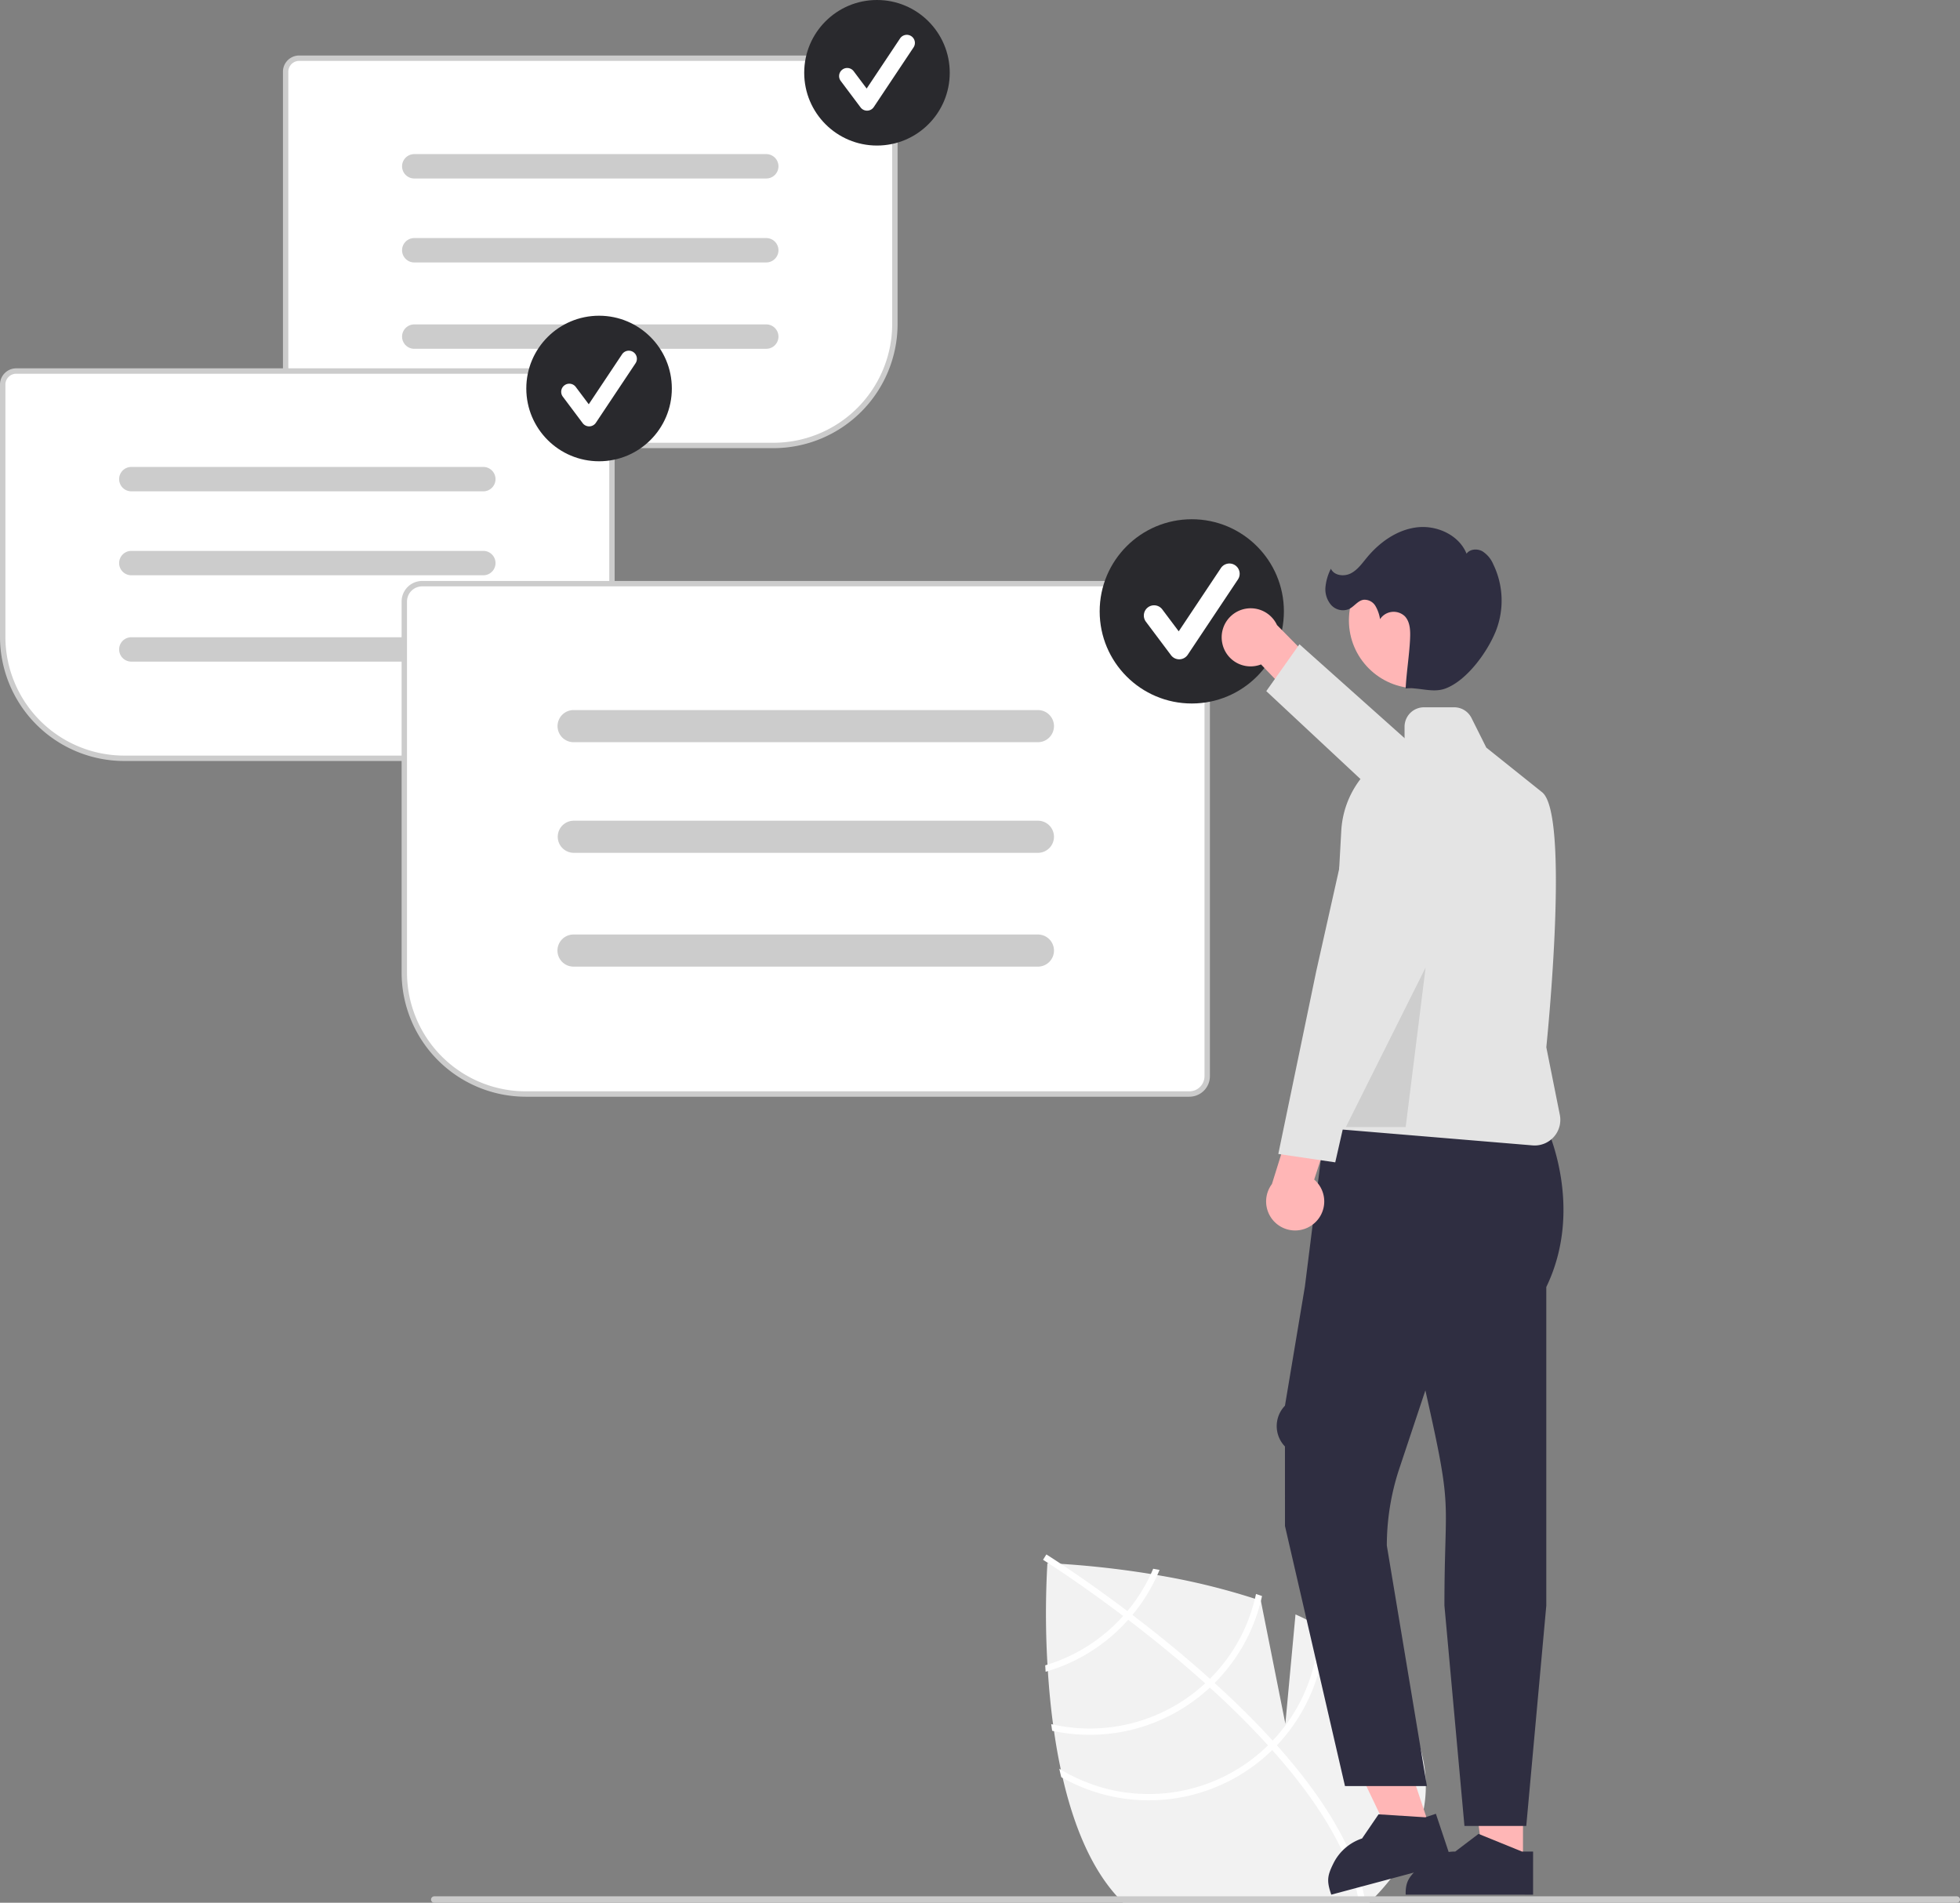 <svg data-name="Layer 1" xmlns="http://www.w3.org/2000/svg" width="726.423" height="705.12"><rect width="100%" height="100%" fill="#808080" stroke="none"/><path d="M509.793 702.74c-.76.8-1.55 1.59-2.35 2.38h-91.22c-.75-.77-1.49-1.56-2.23-2.38-.03-.03-.06-.07-.09-.1-9.91-10.98-16.15-26.94-20.04-43.77a99.95 99.95 0 01-.69-3.09c-1.02-4.73-1.85-9.51-2.53-14.25-.12-.82-.24-1.64-.34-2.46-.92-6.81-1.54-13.51-1.94-19.8l-.15-2.39a324.83 324.83 0 01-.02-37.6s.12 0 .35.01c.67.03 2.28.1 4.65.24 6.53.4 18.85 1.4 33.34 3.76.79.13 1.59.27 2.39.41a252.149 252.149 0 0136.17 8.76c.74.25 1.47.5 2.21.75l.01.05 9.07 45.51 3.76-40.51c2.99 1.35 5.9 2.79 8.69 4.33.78.43 1.54.86 2.29 1.3a72.11 72.11 0 0117.17 13.54c29.75 32.97 23.38 62.44 1.5 85.31z" fill="#f2f2f2"/><path d="M471.672 645.032l1.582 1.752c18.28 20.459 29.188 39.448 32.549 56.72.053.25.09.5.143.751l-1.169.222-1.127.199c-3.43-18.83-16.201-38.296-32.14-56.144a77.726 77.726 0 00-1.557-1.743c-6.814-7.496-14.14-14.687-21.548-21.41a175.4 175.4 0 00-1.74-1.579c-9.823-8.825-19.706-16.808-28.52-23.538-.621-.479-1.25-.95-1.872-1.411-14.966-11.33-26.577-18.84-29.165-20.485-.312-.207-.489-.315-.529-.342l.613-.978v-.016l.622-.986c.04.027.634.388 1.706 1.088 4.029 2.597 14.856 9.744 28.326 19.905.605.461 1.235.932 1.856 1.41 7.158 5.454 14.987 11.703 22.894 18.543q2.983 2.573 5.818 5.137a86.927 86.927 0 011.748 1.57q12.013 10.902 21.51 21.335z" fill="#fff"/><path d="M427.393 581.35c-.27.65-.56 1.3-.86 1.94a62.382 62.382 0 01-8.69 13.75c-.51.6-1.03 1.21-1.57 1.81q-2.19 2.415-4.66 4.67a62.595 62.595 0 01-23.4 13.36c-.28.09-.55.18-.83.26.05.79.1 1.57.15 2.38.28-.08.55-.16.83-.25a64.85 64.85 0 0024.81-14.02 66.938 66.938 0 004.97-4.99c.54-.59 1.06-1.2 1.56-1.81a64.419 64.419 0 009.22-14.75c.28-.64.56-1.28.83-1.93-.8-.14-1.59-.28-2.36-.42zm38.11 9.34c-.12.59-.26 1.18-.41 1.77a62.564 62.564 0 01-16.68 29.67c-.57.57-1.15 1.13-1.75 1.67-.17.17-.36.35-.54.51a63.024 63.024 0 01-55.82 14.76c-.23-.04-.47-.1-.7-.15.12.82.23 1.65.36 2.47.23.05.45.1.68.14a65.36 65.36 0 0057.04-15.49c.24-.22.49-.43.72-.66.6-.56 1.18-1.12 1.76-1.68a65.028 65.028 0 0017.15-30.44q.225-.9.42-1.8c-.74-.26-1.48-.52-2.23-.77z" fill="#fff"/><path d="M488.833 600.9c.01.56.01 1.13 0 1.69a62.703 62.703 0 01-17.16 42.44c-.56.6-1.14 1.18-1.72 1.76-.63.61-1.26 1.22-1.91 1.8a63.162 63.162 0 01-74.87 7.19 6.713 6.713 0 01-.58-.34c.24 1.06.48 2.1.74 3.14.18.1.35.2.53.29a65.505 65.505 0 0075.74-8.54c.65-.59 1.3-1.18 1.91-1.8.6-.57 1.17-1.15 1.74-1.75a65.251 65.251 0 0017.87-42.89q.03-.81.03-1.62c-.76-.47-1.54-.92-2.32-1.37zM286.667 165.578H110.882a5.524 5.524 0 01-5.518-5.517V26.585a5.524 5.524 0 015.518-5.518H326.65a5.524 5.524 0 015.517 5.518v93.493a45.551 45.551 0 01-45.5 45.5z" fill="#fff"/><path d="M286.667 166.078H110.882a6.025 6.025 0 01-6.018-6.017V26.585a6.025 6.025 0 016.018-6.018H326.65a6.024 6.024 0 016.017 6.018v93.493a46.052 46.052 0 01-46 46zM110.882 22.568a4.023 4.023 0 00-4.018 4.018V160.06a4.022 4.022 0 004.018 4.017h175.785a44.05 44.05 0 0044-44V26.586a4.023 4.023 0 00-4.017-4.019z" fill="#ccc"/><path d="M283.998 66.144H153.534a4.516 4.516 0 010-9.032h130.464a4.516 4.516 0 010 9.032zm0 31.111H153.534a4.516 4.516 0 010-9.032h130.464a4.516 4.516 0 110 9.032zm0 32H153.534a4.516 4.516 0 010-9.032h130.464a4.516 4.516 0 110 9.032z" fill="#ccc"/><circle cx="325.03" cy="26.968" r="26.969" fill="#29292d"/><path d="M321.35 41.004a2.999 2.999 0 01-2.399-1.2l-7.357-9.81a3 3 0 114.8-3.6l4.813 6.418 12.363-18.544a3 3 0 114.992 3.328l-14.715 22.072a3.001 3.001 0 01-2.413 1.335l-.083.001zm-99.564 240.503H46a45.551 45.551 0 01-45.5-45.5v-93.493a5.525 5.525 0 015.518-5.518h215.768a5.525 5.525 0 015.518 5.518V275.99a5.525 5.525 0 01-5.518 5.518z" fill="#fff"/><path d="M221.786 282.007H46a46.052 46.052 0 01-46-46v-93.493a6.025 6.025 0 016.018-6.018h215.768a6.025 6.025 0 016.018 6.018V275.99a6.025 6.025 0 01-6.018 6.018zM6.018 138.497A4.023 4.023 0 002 142.513v93.493a44.05 44.05 0 0044 44h175.786a4.023 4.023 0 004.018-4.018V142.514a4.023 4.023 0 00-4.018-4.018z" fill="#ccc"/><path d="M179.134 182.073H48.67a4.516 4.516 0 110-9.032h130.464a4.516 4.516 0 110 9.032zm0 31.111H48.67a4.516 4.516 0 010-9.032h130.464a4.516 4.516 0 110 9.032zm0 32H48.67a4.516 4.516 0 010-9.032h130.464a4.516 4.516 0 110 9.032z" fill="#ccc"/><circle cx="222.03" cy="143.969" r="26.969" fill="#29292d"/><path d="M218.35 158.004a2.999 2.999 0 01-2.399-1.2l-7.357-9.81a3 3 0 114.8-3.6l4.813 6.418 12.363-18.544a3 3 0 014.992 3.328l-14.715 22.072a3.001 3.001 0 01-2.413 1.335l-.083.001zM440.81 405.92H194.846a45.551 45.551 0 01-45.5-45.5V222.907a7.121 7.121 0 017.113-7.113H440.81a7.12 7.12 0 017.112 7.113v175.9a7.121 7.121 0 01-7.112 7.113z" fill="#fff"/><path d="M440.81 406.42H194.846a46.052 46.052 0 01-46-46V222.907a7.621 7.621 0 017.613-7.613H440.81a7.621 7.621 0 017.612 7.613v175.9a7.621 7.621 0 01-7.612 7.613zM156.46 217.294a5.62 5.62 0 00-5.613 5.613V360.42a44.05 44.05 0 0044 44H440.81a5.62 5.62 0 005.612-5.613v-175.9a5.619 5.619 0 00-5.612-5.613z" fill="#ccc"/><path d="M384.601 275.04H212.668a5.952 5.952 0 110-11.903H384.6a5.952 5.952 0 110 11.903zm0 41H212.668a5.952 5.952 0 110-11.904H384.6a5.952 5.952 0 110 11.903zm0 42.17H212.668a5.952 5.952 0 110-11.902H384.6a5.952 5.952 0 110 11.903z" fill="#ccc"/><circle cx="441.703" cy="226.559" r="34.139" fill="#29292d"/><path d="M437.046 244.327a3.796 3.796 0 01-3.038-1.52l-9.313-12.418a3.797 3.797 0 116.076-4.556l6.093 8.123 15.65-23.474a3.798 3.798 0 016.32 4.213l-18.628 27.94a3.8 3.8 0 01-3.054 1.69l-.106.002z" fill="#fff"/><path fill="#ffb6b6" d="M530.145 677.866l-13.889 4.645-24.527-51.363 20.5-6.856 17.916 53.574z"/><path d="M538.19 690.144l-44.785 11.978-.19-.566c-1.557-4.657-1.207-6.64.984-11.034a18.26 18.26 0 0110.618-9.228l6.106-8.943 17.339 1.102 3.91-1.307z" fill="#2f2e41"/><path fill="#ffb6b6" d="M564.461 690.925h-14.645l-6.968-56.49 21.616.001-.003 56.489z"/><path d="M568.196 702.122l-47.223-.002v-.597c0-4.91 1.912-6.526 5.384-9.997a18.26 18.26 0 0112.996-5.383h.001l8.626-6.544 16.095 6.545h4.122z" fill="#2f2e41"/><path d="M453 238.316a10.696 10.696 0 0014.369 7.907l16.908 17.652 13.233-7.658-24.227-24.593a10.754 10.754 0 00-20.284 6.692z" fill="#ffb6b6"/><path fill="#e4e4e4" d="M562.421 327.072l7.622-7.886-44.078-40.823-44.363-39.612-12.287 17.362 46.489 43.394 46.617 27.565z"/><path d="M535.338 594.974c0-9.91.196-16.98.354-22.66.46-16.623.585-21.092-5.777-49.719l-1.634-7.352-9.634 28.904a90.54 90.54 0 00-4.657 28.596l14.855 89.132h-30.362l-22.237-96.36-.01-29.476a10.873 10.873 0 010-15.112l7.387-44.159 7.478-59.513h81.907s14.455 29.962.09 59.682l-.002 118.074-7.422 81.64h-22.913z" fill="#2f2e41"/><path d="M568 424.458l-76.613-6.384-.398-.033 6.114-110.053a34.611 34.611 0 0123.46-30.986V269.3a7.198 7.198 0 017.19-7.19h11.193a7.151 7.151 0 016.431 3.975l5.474 10.947 20.698 16.56c10.223 8.178 1.995 90.176 1.553 94.502l5.006 25.031a9.505 9.505 0 01-9.296 11.368q-.404-.001-.812-.035z" fill="#e4e4e4"/><path d="M486.868 453.517a10.696 10.696 0 00.202-16.4l7.601-23.231-12.99-8.063-10.274 32.957a10.754 10.754 0 0015.46 14.737z" fill="#ffb6b6"/><path fill="#e4e4e4" d="M513.585 295.588l-10.547-3.516-15.234 67.968-14.031 67.594 21.103 3.105 16.365-71.871 2.344-63.28z"/><circle cx="525.103" cy="229.914" r="25.162" fill="#ffb6b6"/><path d="M491.247 217.591a18.894 18.894 0 012.014-6.833c1.176 2.558 4.845 3.002 7.357 1.73 2.511-1.274 4.194-3.692 5.988-5.861 4.736-5.724 11.248-10.368 18.629-11.213 7.38-.846 15.516 2.88 18.305 9.765 1.252-1.737 3.922-1.93 5.81-.92a10.45 10.45 0 014.076 4.828 30.766 30.766 0 011.024 24.617c-3.108 7.864-10.783 18.46-18.702 21.429-4.807 1.802-9.663-.505-14.775 0 .267-5.58 1.35-12.465 1.617-18.044.147-3.056.168-6.475-1.92-8.712a6.025 6.025 0 00-9.19 1.073 13.842 13.842 0 00-1.727-4.92 4.708 4.708 0 00-4.42-2.265c-2.135.35-3.453 2.541-5.412 3.459a5.882 5.882 0 01-6.538-1.5 8.894 8.894 0 01-2.136-6.633z" fill="#2f2e41"/><path opacity=".1" d="M528.36 358.563l-29.551 59.102h22.164l7.387-59.102z"/><path d="M726.423 703.93a1.186 1.186 0 01-1.19 1.19h-564.29a1.19 1.19 0 010-2.38h564.29a1.186 1.186 0 011.19 1.19z" fill="#cacaca"/></svg>